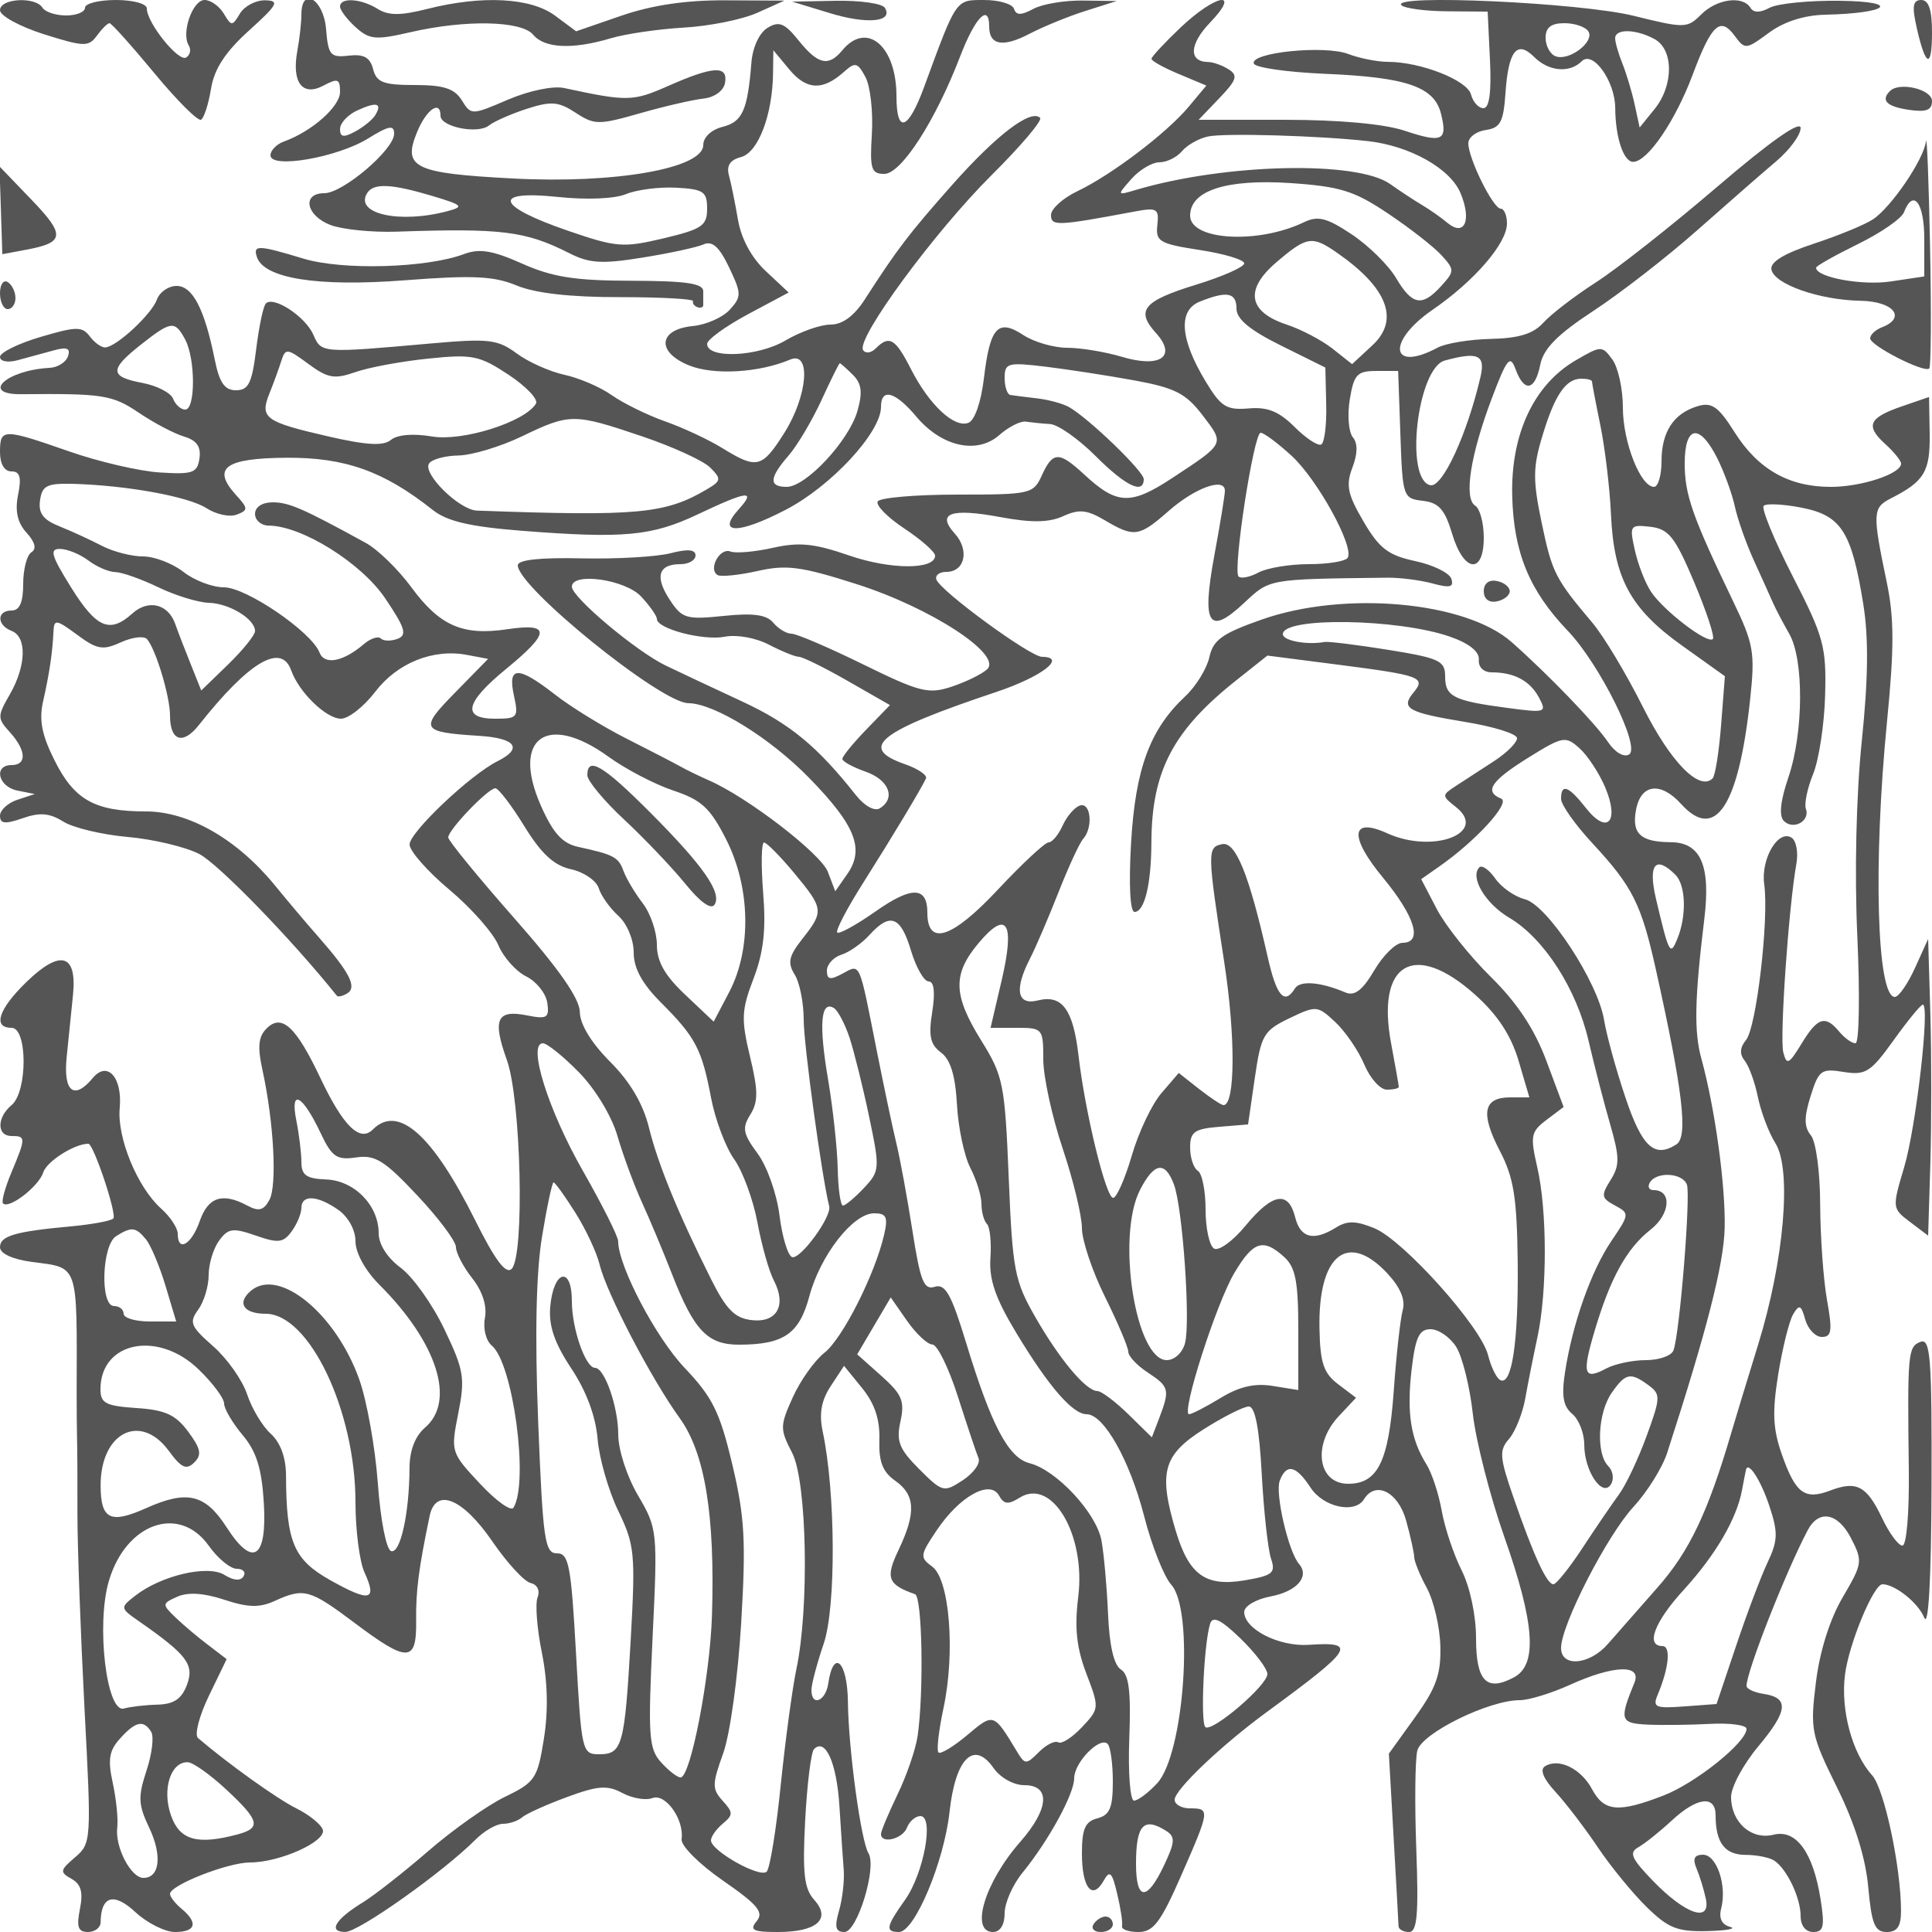 <svg xmlns="http://www.w3.org/2000/svg" version="1.0" width="250" height="250" viewBox="0 0 250 250" preserveAspectRatio="xMidYMid meet">
<g transform="translate(0,250) scale(0.01,-0.01)" fill="#555555" stroke="none">
<path d="M0 24868 c0 -72 256 -212 568 -311 521 -164 579 -165 686 -18 65 89 138 161 163 161 25 0 286 -291 580 -646 294 -356 566 -627 605 -603 39 24 97 206 129 403 42 255 184 473 489 749 375 339 402 389 210 393 -121 2 -267 -75 -325 -171 -100 -167 -110 -167 -210 0 -58 96 -169 175 -248 175 -155 0 -304 -427 -205 -587 34 -55 19 -125 -33 -157 -99 -62 -509 449 -509 634 0 62 -177 110 -400 110 -220 0 -400 -45 -400 -100 0 -55 -110 -100 -244 -100 -134 0 -272 45 -306 100 -92 148 -550 122 -550 -32z"/>
<path d="M3900 24813 c0 -104 -24 -317 -53 -475 -74 -407 67 -591 340 -445 184 98 213 87 213 -83 0 -189 -363 -510 -725 -641 -96 -34 -175 -115 -175 -179 0 -178 863 -29 1263 218 270 167 337 179 337 61 0 -205 -663 -769 -903 -769 -294 0 -238 -289 78 -411 151 -58 534 -97 850 -87 1368 47 1674 9 2241 -278 263 -133 423 -142 950 -57 349 56 704 133 789 171 112 49 203 -33 329 -297 162 -340 163 -379 10 -548 -91 -100 -306 -196 -479 -212 -446 -44 -475 -336 -50 -509 319 -130 905 -96 1310 75 274 116 227 -469 -76 -949 -288 -456 -355 -472 -798 -199 -178 110 -512 267 -744 348 -231 82 -541 234 -689 338 -147 105 -424 224 -614 265 -190 41 -469 166 -619 277 -245 181 -360 195 -1104 129 -1427 -127 -1422 -127 -1527 114 -103 234 -514 504 -614 403 -33 -33 -89 -299 -125 -591 -54 -439 -99 -532 -261 -532 -148 0 -215 97 -276 400 -131 652 -286 950 -493 950 -105 0 -219 -79 -254 -175 -67 -190 -526 -616 -670 -621 -49 -2 -139 63 -200 144 -98 130 -173 129 -636 -8 -289 -85 -525 -202 -525 -258 0 -59 98 -77 225 -44 124 33 332 90 463 126 179 50 227 31 192 -74 -26 -77 -133 -145 -238 -150 -561 -30 -901 -346 -367 -341 1058 10 1179 -9 1520 -239 195 -132 459 -271 586 -309 163 -48 222 -131 200 -282 -27 -189 -86 -210 -511 -183 -264 16 -792 139 -1173 272 -860 300 -897 300 -897 -8 0 -154 57 -250 148 -250 110 0 132 -75 86 -303 -42 -210 -9 -359 109 -490 112 -123 133 -210 64 -253 -59 -36 -107 -221 -107 -410 0 -239 -46 -344 -150 -344 -194 0 -194 -189 0 -264 200 -77 190 -450 -22 -820 -164 -285 -164 -311 0 -491 212 -235 222 -425 22 -425 -238 0 -174 -281 75 -330 l225 -45 -225 -74 c-124 -41 -225 -134 -225 -207 0 -104 65 -111 293 -32 222 78 347 68 525 -43 127 -80 502 -170 832 -199 330 -29 747 -128 927 -220 246 -126 1194 -1101 1782 -1835 15 -19 76 -5 135 31 128 79 31 270 -365 721 -154 174 -412 480 -575 680 -487 595 -1112 953 -1666 953 -661 0 -927 148 -1183 662 -165 329 -202 522 -147 764 80 352 121 624 134 902 7 162 35 158 306 -42 258 -191 333 -204 565 -98 147 67 299 86 339 42 113 -128 298 -739 298 -989 0 -329 166 -385 372 -125 651 823 1068 1070 1196 709 100 -283 453 -625 644 -625 98 0 297 157 443 348 287 375 751 561 1190 477 l271 -51 -425 -434 c-469 -477 -448 -514 309 -562 475 -30 571 -162 238 -328 -353 -176 -1138 -920 -1138 -1078 0 -84 231 -347 513 -583 283 -237 568 -560 635 -718 66 -158 229 -341 361 -406 133 -66 255 -220 273 -341 28 -196 -2 -215 -263 -163 -391 78 -449 -51 -261 -575 185 -513 232 -2536 63 -2705 -75 -75 -215 112 -474 632 -552 1106 -995 1499 -1323 1171 -168 -168 -384 44 -681 672 -313 661 -499 832 -694 635 -106 -106 -119 -239 -52 -541 146 -670 190 -1487 90 -1675 -74 -138 -138 -155 -285 -76 -323 173 -508 113 -617 -199 -107 -306 -285 -409 -285 -165 0 73 -96 220 -214 325 -307 273 -573 917 -537 1302 37 396 -160 616 -348 389 -243 -293 -385 -178 -338 274 24 234 61 597 82 806 52 528 -165 586 -602 163 -363 -353 -442 -594 -193 -594 207 0 207 -828 0 -1000 -193 -161 -193 -400 0 -400 186 0 186 -21 -1 -469 -84 -199 -133 -380 -110 -403 77 -78 463 220 521 402 45 142 404 370 583 370 68 0 374 -917 323 -968 -31 -30 -272 -75 -536 -100 -736 -67 -930 -124 -930 -271 0 -82 160 -156 412 -190 612 -82 584 1 580 -1696 0 -206 2 -476 5 -600 4 -124 6 -562 5 -975 0 -412 41 -1537 91 -2500 91 -1721 89 -1753 -122 -1934 -196 -167 -200 -192 -46 -278 124 -69 153 -173 109 -391 -46 -232 -23 -297 104 -297 89 0 163 56 164 125 4 342 170 392 449 133 153 -142 384 -258 514 -258 269 0 303 119 85 300 -82 68 -150 155 -150 193 0 113 748 407 1037 407 384 0 989 273 940 424 -23 69 -177 194 -343 276 -249 124 -876 572 -1272 910 -48 41 16 288 142 548 l229 473 -241 184 c-133 100 -323 261 -423 357 -174 169 -173 178 26 267 137 61 342 48 606 -39 309 -102 457 -106 654 -16 378 172 452 152 1033 -284 689 -518 804 -514 797 25 -5 385 32 674 174 1356 78 376 428 234 815 -331 189 -275 410 -515 492 -534 87 -20 125 -97 90 -187 -32 -84 -7 -406 56 -716 75 -371 84 -750 26 -1113 -82 -515 -115 -563 -502 -750 -228 -110 -674 -425 -991 -700 -318 -275 -700 -575 -850 -667 -357 -218 -455 -383 -226 -382 175 1 1266 775 1685 1195 111 112 271 204 355 204 83 0 194 38 246 83 52 46 313 164 579 262 403 149 524 158 719 54 128 -69 303 -99 389 -66 170 65 414 -278 378 -533 -11 -83 228 -322 534 -534 451 -312 533 -411 438 -525 -97 -117 -50 -141 276 -141 502 0 692 168 468 416 -130 144 -153 342 -117 1030 25 468 76 883 115 921 147 148 292 -176 328 -734 20 -321 45 -695 56 -833 10 -137 -17 -374 -61 -525 -61 -212 -45 -275 70 -275 167 0 423 839 311 1019 -97 158 -259 1346 -266 1959 -6 524 -187 695 -254 239 -34 -233 -218 -305 -218 -85 0 73 72 343 159 600 161 472 154 1959 -13 2743 -49 232 -19 401 103 588 l173 263 234 -288 c162 -199 231 -405 223 -667 -9 -284 42 -417 204 -531 262 -183 273 -415 46 -893 -175 -365 -143 -451 212 -576 93 -32 115 -1269 33 -1835 -25 -172 -142 -513 -260 -756 -117 -244 -214 -474 -214 -512 0 -133 280 -65 336 82 32 83 110 150 174 150 181 0 44 -744 -200 -1086 -245 -344 -258 -414 -77 -414 202 0 583 906 654 1554 76 693 314 932 568 570 89 -128 261 -224 401 -224 341 0 319 -307 -52 -731 -461 -524 -656 -1169 -354 -1169 92 0 150 94 150 242 0 134 104 370 231 525 339 416 669 1019 669 1223 0 204 332 544 433 444 37 -37 67 -257 67 -489 0 -338 -40 -432 -200 -474 -158 -41 -200 -136 -200 -456 0 -444 135 -613 282 -350 78 140 109 110 175 -173 45 -188 73 -376 62 -417 -10 -41 85 -75 213 -75 192 0 287 125 550 725 375 854 378 875 118 875 -110 0 -200 50 -200 112 0 129 606 706 1197 1138 1117 818 1174 909 538 866 -385 -26 -835 203 -835 425 0 76 151 165 340 201 341 64 511 257 369 421 -137 159 -312 913 -249 1077 87 227 210 199 399 -90 166 -254 573 -342 691 -150 150 243 442 95 545 -275 57 -206 104 -420 105 -475 1 -55 74 -235 164 -400 89 -165 168 -502 174 -750 10 -363 -53 -541 -327 -921 l-339 -471 61 -1079 c34 -593 63 -1113 64 -1154 2 -41 63 -75 136 -75 105 0 125 225 94 1067 -22 586 -16 1163 13 1280 57 226 925 653 1326 653 117 0 408 89 648 198 567 257 935 269 835 27 -197 -480 -184 -524 164 -541 186 -9 551 -5 812 9 261 14 475 -15 475 -64 0 -175 -657 -702 -1077 -864 -582 -225 -766 -208 -922 83 -143 267 -431 407 -608 297 -71 -43 -23 -160 134 -331 134 -145 381 -468 548 -717 167 -249 453 -598 634 -775 279 -273 398 -320 785 -310 251 6 382 31 292 55 -106 28 -147 112 -114 237 77 296 -57 696 -235 696 -112 0 -137 -51 -85 -175 41 -96 95 -273 121 -393 69 -318 -264 -205 -687 233 -278 288 -310 363 -184 433 83 47 277 202 430 344 329 305 568 333 568 66 0 -352 118 -508 386 -510 145 0 314 -34 374 -75 163 -109 340 -481 340 -716 0 -125 65 -207 163 -207 135 0 151 71 95 425 -97 608 -316 907 -609 834 -287 -72 -549 161 -549 489 0 128 159 424 354 656 384 460 400 628 63 678 -119 18 -217 64 -217 103 0 186 509 1479 792 2015 143 270 389 226 558 -100 156 -301 152 -330 -105 -768 -167 -284 -298 -699 -347 -1101 -76 -613 -63 -680 272 -1358 231 -467 371 -913 405 -1293 44 -480 85 -580 239 -580 136 0 186 73 185 275 -1 569 -217 1579 -374 1753 -259 286 -409 845 -351 1302 51 401 370 1170 485 1170 161 0 464 -241 540 -432 56 -137 91 492 95 1704 5 1669 -14 1914 -144 1864 -162 -62 -169 -144 -150 -1661 6 -553 -29 -975 -83 -975 -52 0 -170 160 -263 356 -198 417 -329 487 -670 357 -331 -126 -449 -39 -626 464 -117 331 -127 549 -48 1039 55 341 142 691 193 777 80 133 103 123 157 -68 35 -124 132 -225 215 -225 127 0 138 79 67 475 -47 261 -87 816 -89 1234 -1 428 -54 820 -121 901 -88 108 -89 231 -3 506 105 336 138 361 428 313 283 -45 349 -4 646 410 182 254 352 461 378 461 95 0 -87 -1585 -241 -2103 -157 -527 -156 -534 76 -709 l234 -177 29 944 c15 520 15 1384 0 1920 l-29 975 -170 -375 c-93 -206 -211 -375 -261 -375 -233 0 -282 1726 -101 3564 94 952 93 1340 -3 1800 -187 895 -184 966 49 1085 437 222 513 347 506 835 l-8 479 -352 -121 c-431 -148 -476 -252 -212 -490 111 -101 202 -214 202 -251 0 -132 -512 -301 -910 -301 -542 0 -941 227 -1245 708 -208 330 -294 391 -475 337 -313 -93 -470 -332 -470 -714 0 -182 -44 -331 -97 -331 -175 0 -403 580 -403 1026 0 240 -61 520 -136 622 -133 182 -146 181 -475 -11 -540 -314 -840 -954 -821 -1750 17 -732 221 -1229 717 -1747 413 -431 948 -1508 796 -1602 -68 -42 -183 26 -274 161 -163 241 -771 872 -1246 1292 -596 527 -2161 669 -3232 293 -515 -181 -631 -264 -680 -488 -33 -149 -174 -378 -314 -508 -455 -426 -643 -935 -699 -1896 -31 -539 -13 -892 45 -892 129 0 216 356 218 900 4 924 281 1451 1107 2104 l394 313 925 -119 c1059 -137 1129 -163 966 -359 -170 -205 -76 -258 670 -381 364 -59 665 -153 669 -208 5 -55 -130 -190 -299 -300 -169 -110 -391 -255 -494 -321 -182 -119 -182 -126 3 -272 422 -335 -296 -609 -888 -340 -474 216 -499 -39 -56 -574 417 -506 518 -843 251 -843 -85 0 -248 -160 -364 -356 -151 -257 -254 -336 -371 -287 -326 138 -590 159 -656 52 -136 -219 -239 -98 -354 416 -239 1058 -412 1488 -587 1452 -195 -39 -194 -95 26 -1524 148 -960 144 -1853 -9 -1853 -28 0 -169 94 -315 208 l-264 208 -225 -262 c-123 -143 -296 -507 -383 -808 -88 -300 -196 -546 -241 -546 -94 0 -363 1108 -448 1840 -69 598 -212 793 -524 715 -272 -69 -311 140 -102 545 71 138 235 520 365 850 130 330 274 643 321 695 131 147 100 477 -41 432 -69 -22 -169 -138 -224 -258 -54 -121 -136 -219 -182 -219 -46 0 -344 -277 -661 -616 -589 -629 -908 -732 -908 -293 0 340 -204 344 -671 15 -248 -174 -471 -297 -495 -273 -25 24 127 314 336 644 377 596 742 1202 812 1350 20 42 -103 126 -273 185 -611 213 -343 424 1185 935 586 196 918 451 589 454 -153 1 -1316 852 -1366 1000 -19 55 39 99 128 99 240 0 303 281 111 494 -242 267 -56 335 595 214 401 -74 623 -70 806 13 206 94 307 84 539 -53 381 -225 443 -216 828 122 340 299 726 437 726 260 0 -55 -61 -430 -136 -834 -166 -899 -75 -1047 381 -621 340 318 301 311 1855 330 165 2 430 -32 588 -75 225 -61 278 -48 242 61 -25 76 -236 180 -468 229 -349 75 -464 163 -669 513 -206 352 -230 468 -143 697 69 181 71 315 5 393 -54 66 -72 286 -39 488 53 324 95 369 343 369 l283 0 29 -825 c28 -806 35 -826 290 -855 207 -24 285 -112 379 -425 150 -503 410 -535 410 -51 0 189 -50 375 -111 413 -150 93 -63 653 215 1389 197 520 237 568 308 375 112 -304 252 -277 319 61 42 208 223 391 688 696 347 227 951 696 1343 1043 391 346 852 749 1025 895 172 146 313 339 313 428 0 103 -394 -174 -1075 -757 -591 -506 -1300 -1065 -1575 -1241 -275 -177 -580 -412 -679 -521 -129 -144 -316 -202 -678 -210 -275 -6 -585 -57 -690 -113 -611 -328 -665 77 -65 490 541 372 962 860 962 1116 0 105 -37 192 -81 192 -98 0 -419 649 -419 846 0 77 101 154 225 172 190 27 230 103 256 482 38 545 149 684 370 464 188 -189 460 -213 617 -56 144 144 431 -259 433 -605 2 -386 110 -704 236 -697 187 9 543 532 766 1128 244 652 358 757 545 501 131 -178 146 -177 440 40 195 145 457 229 733 235 819 19 984 169 197 180 -402 6 -815 -35 -919 -90 -125 -67 -207 -67 -249 0 -99 161 -435 115 -637 -87 -180 -180 -213 -181 -875 -17 -693 171 -3150 283 -3004 137 41 -41 309 -77 595 -79 l521 -4 30 -625 c20 -419 -8 -625 -85 -625 -62 0 -135 80 -160 177 -49 186 -652 423 -1077 423 -135 0 -366 46 -513 102 -308 117 -1269 19 -1221 -124 18 -53 433 -112 924 -133 1052 -44 1411 -167 1498 -515 88 -351 19 -384 -471 -221 -264 88 -848 141 -1545 141 l-1120 0 268 280 c225 235 245 295 120 373 -81 52 -202 95 -267 95 -253 4 -241 231 27 510 409 427 77 370 -383 -65 -206 -196 -375 -378 -375 -404 0 -27 160 -116 355 -197 l355 -149 -226 -271 c-285 -342 -1000 -885 -1445 -1097 -186 -89 -339 -227 -339 -307 0 -146 79 -143 1076 44 297 56 323 40 300 -174 -24 -213 26 -242 549 -323 316 -48 575 -126 575 -173 0 -46 -279 -170 -621 -275 -685 -211 -787 -332 -522 -625 277 -305 58 -458 -440 -309 -215 64 -533 117 -707 117 -174 0 -430 74 -569 165 -328 215 -430 103 -509 -557 -36 -308 -119 -548 -201 -579 -183 -71 -507 232 -744 696 -202 397 -280 442 -456 266 -60 -60 -133 -69 -163 -20 -91 147 926 1530 1662 2262 378 376 661 709 629 742 -119 118 -562 -219 -1129 -857 -569 -642 -719 -839 -1140 -1493 -139 -215 -289 -325 -444 -325 -129 0 -392 -93 -585 -207 -357 -210 -1011 -238 -1011 -43 0 55 237 227 527 383 l528 282 -295 276 c-185 172 -319 421 -361 667 -37 216 -89 474 -117 574 -34 125 15 199 157 236 221 58 407 543 414 1082 l4 300 208 -250 c222 -266 430 -275 702 -33 150 134 179 127 282 -64 63 -118 100 -448 83 -734 -28 -457 -9 -519 161 -519 219 0 662 687 983 1525 193 502 374 687 374 381 0 -241 177 -273 522 -93 180 94 508 228 728 297 l400 127 -432 6 c-237 4 -527 -44 -645 -107 -160 -86 -223 -86 -252 0 -21 63 -194 114 -384 114 -374 0 -356 26 -779 -1125 -207 -564 -358 -614 -358 -118 0 648 -384 974 -700 593 -179 -216 -313 -187 -565 125 -182 227 -254 256 -403 165 -107 -65 -193 -251 -209 -450 -49 -618 -116 -766 -372 -831 -147 -37 -251 -135 -251 -236 -1 -303 -1144 -503 -2470 -432 -1275 67 -1424 140 -1232 603 120 292 302 416 302 208 0 -144 482 -241 626 -126 68 54 290 151 493 217 314 101 409 93 630 -52 243 -159 298 -159 831 -7 313 90 682 175 819 190 144 15 263 100 282 201 44 231 -149 222 -730 -35 -462 -204 -529 -206 -1351 -29 -143 31 -454 -34 -726 -150 -473 -203 -477 -203 -599 -8 -95 152 -234 197 -608 197 -406 0 -495 34 -539 205 -40 153 -121 198 -316 175 -237 -27 -265 6 -293 345 -32 388 -319 556 -319 188z m16654 -220 c83 -134 -252 -388 -425 -321 -71 27 -129 135 -129 239 0 134 71 189 244 189 134 0 274 -48 310 -107z m853 -97 c252 -135 253 -600 1 -910 l-191 -236 -65 300 c-36 165 -108 403 -159 530 -51 126 -93 272 -93 325 0 125 264 121 507 -9z m-16553 -989 c-36 -58 -153 -153 -260 -210 -149 -80 -194 -72 -194 34 0 76 101 185 225 241 251 115 327 94 229 -65z m12846 -333 c545 -61 1068 -355 1200 -675 146 -352 51 -566 -170 -383 -83 70 -231 173 -327 230 -97 57 -284 180 -415 273 -430 305 -2132 266 -3288 -76 -249 -74 -249 -74 -60 141 105 119 269 216 363 216 95 0 226 65 292 144 66 79 218 165 337 190 221 46 1428 11 2068 -60z m263 -938 c282 -189 593 -432 691 -540 170 -188 169 -204 -4 -396 -248 -274 -376 -252 -586 104 -99 167 -358 421 -575 565 -324 215 -435 242 -617 155 -593 -286 -1472 -235 -1472 86 0 324 469 476 1299 421 644 -44 824 -100 1264 -395z m-12371 229 c397 -119 418 -139 200 -197 -620 -166 -1207 -35 -1042 232 82 133 310 124 842 -35z m3558 -165 c0 -221 -65 -265 -563 -384 -525 -124 -610 -118 -1243 100 -924 318 -986 525 -130 436 374 -40 739 -25 886 36 138 57 430 95 650 83 354 -19 400 -50 400 -271z m8153 -572 c653 -454 811 -867 456 -1196 l-263 -244 -254 201 c-140 110 -407 250 -593 311 -498 165 -546 453 -134 805 396 339 463 349 788 123z m-1303 -721 c0 -136 172 -278 575 -478 l575 -285 11 -474 c7 -262 -22 -496 -63 -521 -40 -25 -195 76 -344 224 -203 203 -352 264 -598 242 -287 -24 -358 21 -558 354 -329 546 -355 915 -73 1028 353 142 475 118 475 -90z m-13604 -400 c134 -251 135 -907 1 -907 -57 0 -127 63 -157 140 -30 77 -208 169 -397 205 -427 80 -430 172 -18 497 391 308 438 313 571 65z m2206 -421 c174 61 598 139 942 174 569 59 660 40 1038 -210 228 -151 387 -319 353 -374 -147 -238 -949 -491 -1345 -424 -242 41 -449 24 -531 -44 -98 -82 -313 -70 -821 47 -811 187 -879 237 -751 555 53 132 122 321 153 419 53 168 76 165 350 -38 253 -186 337 -201 612 -105z m14556 -61 c-172 -741 -491 -1433 -647 -1404 -339 64 -172 1517 185 1614 430 117 527 73 462 -210z m-8122 25 c114 -114 128 -226 59 -469 -111 -386 -666 -981 -915 -981 -234 0 -228 115 24 405 113 130 304 452 425 715 121 264 228 480 238 480 10 0 86 -68 169 -150z m3642 -72 c530 -98 667 -168 886 -455 284 -373 293 -355 -399 -811 -535 -351 -712 -344 -1133 46 -328 304 -408 303 -550 -8 -110 -242 -146 -250 -1092 -250 -538 0 -1003 -40 -1032 -88 -30 -48 125 -206 344 -351 219 -145 398 -303 398 -351 0 -184 -575 -183 -1112 2 -451 156 -647 176 -988 99 -233 -52 -481 -74 -549 -47 -137 52 -290 -228 -166 -305 42 -25 274 -2 516 52 376 85 564 60 1282 -169 961 -306 1894 -914 1690 -1103 -68 -62 -273 -163 -457 -224 -301 -100 -411 -73 -1145 287 -446 219 -864 398 -929 398 -65 0 -171 64 -236 142 -86 104 -258 128 -642 88 -486 -50 -538 -34 -699 211 -195 298 -146 459 141 459 107 0 194 51 194 113 0 77 -101 86 -325 28 -179 -46 -696 -76 -1150 -66 -538 12 -825 -19 -825 -90 0 -283 1852 -1781 2206 -1784 335 -2 1060 -450 1564 -967 600 -614 721 -920 493 -1245 l-155 -222 -96 252 c-90 235 -1045 970 -1543 1185 -120 53 -286 133 -369 180 -82 46 -397 209 -700 362 -303 154 -716 408 -919 567 -480 374 -615 370 -531 -13 62 -283 48 -300 -242 -300 -437 0 -391 208 142 645 573 469 577 597 16 513 -579 -87 -876 43 -1245 545 -170 231 -435 489 -590 573 -810 444 -992 524 -1202 524 -137 0 -229 -60 -229 -150 0 -82 79 -150 175 -151 430 -2 1200 -483 1509 -941 259 -384 287 -475 161 -524 -85 -32 -182 -31 -216 4 -35 34 -134 2 -221 -73 -269 -229 -510 -275 -574 -108 -103 266 -947 843 -1235 843 -150 0 -386 90 -526 200 -140 110 -376 200 -523 200 -148 0 -389 62 -535 139 -146 76 -392 189 -547 251 -210 84 -274 169 -250 336 27 192 90 222 432 213 696 -20 1492 -165 1724 -316 124 -80 298 -117 389 -82 151 58 150 79 -12 257 -313 347 -139 474 662 479 754 4 1256 -175 1887 -676 186 -147 480 -216 1150 -269 1322 -103 1683 -70 2280 213 644 305 759 319 529 65 -293 -324 -9 -327 607 -7 590 306 1234 1001 1234 1332 0 250 185 199 459 -128 328 -389 786 -490 1074 -235 119 105 273 183 342 172 69 -10 210 -25 313 -31 104 -7 368 -193 588 -413 390 -390 624 -502 624 -300 0 101 -703 780 -964 931 -77 45 -263 96 -413 114 -150 18 -307 37 -348 44 -41 6 -75 105 -75 220 0 194 39 205 525 147 289 -35 807 -115 1153 -178z m5922 -14 c0 -20 49 -279 110 -575 60 -297 121 -812 136 -1146 37 -823 250 -1218 914 -1693 l560 -400 -49 -631 c-27 -346 -76 -657 -110 -691 -171 -171 -545 212 -901 922 -214 427 -507 916 -652 1088 -486 577 -523 649 -659 1297 -115 551 -114 717 8 1120 160 533 304 745 505 745 76 0 138 -16 138 -36z m-12292 -710 c400 -135 798 -318 884 -406 144 -145 140 -170 -42 -278 -540 -320 -896 -353 -2980 -277 -226 9 -702 475 -619 608 33 54 204 102 380 105 175 3 544 114 819 246 626 301 673 301 1558 2z m8402 -249 c336 -306 817 -1180 729 -1323 -28 -45 -254 -82 -501 -82 -248 0 -542 -49 -653 -108 -111 -60 -227 -83 -258 -52 -78 78 196 1860 286 1860 41 0 220 -133 397 -295z m5509 -30 c90 -179 193 -460 229 -625 35 -165 146 -480 246 -700 100 -220 212 -467 248 -550 36 -82 131 -262 210 -400 192 -331 187 -1279 -10 -1858 -105 -309 -124 -500 -59 -565 123 -123 343 -1 285 157 -23 64 19 267 94 451 75 185 145 643 155 1020 17 628 -17 753 -419 1537 -240 469 -409 880 -376 913 33 33 255 22 494 -25 511 -101 644 -310 795 -1249 70 -433 64 -965 -20 -1775 -72 -697 -95 -1702 -57 -2531 34 -756 24 -1375 -24 -1375 -47 0 -142 68 -210 150 -181 218 -281 187 -488 -155 -164 -268 -192 -282 -236 -113 -49 186 69 1882 169 2439 27 149 -2 302 -63 340 -175 108 -399 -278 -353 -605 63 -445 -101 -1852 -235 -2013 -81 -98 -86 -183 -18 -268 56 -69 133 -282 172 -475 40 -192 141 -459 225 -592 215 -338 114 -1519 -223 -2608 -144 -467 -302 -985 -350 -1150 -301 -1023 -540 -1525 -949 -1989 -247 -281 -538 -612 -647 -736 -237 -271 -604 -302 -604 -50 0 297 595 1456 936 1825 178 193 375 508 437 700 514 1586 732 2439 744 2905 13 550 -124 1549 -301 2195 -97 352 -88 774 38 1811 84 689 -47 988 -433 991 -394 2 -510 111 -450 423 63 332 319 363 583 71 442 -489 744 -30 893 1356 65 609 46 715 -227 1281 -521 1084 -620 1365 -620 1770 0 492 190 524 419 72z m-296 -1610 c159 -377 268 -708 241 -734 -69 -69 -642 370 -802 615 -75 114 -168 356 -208 538 -70 317 -62 330 203 299 237 -28 318 -131 566 -718z m-20779 282 c107 -81 264 -149 350 -150 86 -2 336 -91 556 -197 220 -106 513 -196 650 -200 267 -7 600 -210 600 -366 0 -52 -157 -246 -348 -432 l-348 -337 -137 343 c-76 188 -166 422 -200 519 -91 259 -348 321 -554 135 -292 -264 -465 -190 -794 338 -258 415 -282 499 -140 497 94 -2 258 -69 365 -150z m7152 -466 c112 -120 204 -251 204 -290 0 -128 603 -285 880 -230 153 30 400 -14 570 -103 165 -86 340 -157 388 -157 48 -1 333 -141 633 -313 l545 -312 -308 -318 c-169 -175 -308 -345 -308 -378 0 -33 135 -107 300 -165 304 -106 396 -344 184 -475 -67 -41 -198 31 -307 169 -500 633 -856 926 -1465 1210 -364 169 -813 380 -998 469 -383 185 -1214 883 -1214 1020 0 192 691 94 896 -127z m10471 -521 c245 -86 378 -193 369 -297 -8 -96 61 -163 167 -163 290 0 495 -109 611 -326 104 -195 88 -200 -404 -135 -703 93 -810 147 -810 408 0 203 -74 237 -735 344 -405 65 -776 111 -825 102 -228 -42 -540 16 -540 101 0 226 1497 202 2167 -34z m-10893 -1552 c222 -161 600 -358 840 -438 365 -122 476 -225 683 -633 314 -619 330 -1417 40 -1972 l-202 -385 -367 347 c-265 249 -368 431 -368 646 0 165 -82 407 -183 539 -101 131 -212 318 -248 415 -66 183 -125 214 -590 315 -203 45 -323 178 -480 533 -386 874 78 1210 875 633z m12897 -396 c188 -445 28 -620 -248 -269 -226 288 -323 324 -323 120 0 -76 183 -335 406 -575 520 -561 632 -783 822 -1638 348 -1567 418 -2160 265 -2258 -285 -183 -445 -35 -661 609 -120 357 -244 807 -275 999 -80 493 -734 1490 -1025 1564 -130 32 -302 152 -382 266 -80 115 -173 180 -207 147 -126 -127 77 -469 386 -652 451 -267 872 -920 1028 -1598 74 -317 199 -802 279 -1077 123 -429 124 -531 4 -721 -125 -199 -119 -233 56 -327 192 -103 191 -112 -43 -458 -263 -387 -505 -1070 -602 -1702 -47 -305 -23 -440 93 -537 86 -71 156 -250 156 -398 0 -342 236 -692 346 -513 42 68 26 174 -35 235 -161 161 -136 691 45 949 179 256 242 269 476 97 159 -117 157 -159 -27 -662 -108 -295 -268 -633 -355 -750 -86 -117 -298 -427 -469 -688 -171 -261 -342 -475 -380 -475 -86 0 -256 370 -518 1127 -179 517 -186 605 -56 754 80 93 174 327 209 519 34 193 106 553 159 800 127 593 126 1639 -3 2196 -93 406 -83 460 120 613 l221 167 -223 597 c-154 412 -377 749 -719 1086 -272 268 -586 662 -698 876 l-203 389 230 161 c477 332 931 829 805 881 -224 91 -133 228 348 528 449 279 484 286 664 125 105 -93 255 -321 334 -507z m-13986 -503 c220 -358 383 -508 604 -557 166 -36 328 -147 359 -246 31 -99 146 -260 255 -358 111 -101 197 -307 197 -473 0 -204 109 -404 354 -649 446 -446 527 -600 647 -1231 53 -281 188 -639 299 -795 111 -156 246 -524 301 -817 54 -293 149 -631 212 -751 169 -324 41 -552 -287 -514 -218 25 -328 137 -526 532 -429 858 -685 1483 -803 1961 -76 307 -244 592 -502 850 -243 244 -390 484 -392 644 -2 174 -270 558 -853 1219 -467 531 -850 999 -850 1040 0 98 516 636 610 636 40 0 209 -221 375 -491z m3490 -604 c385 -464 389 -497 108 -853 -177 -225 -195 -310 -100 -463 65 -102 117 -367 117 -589 0 -317 234 -2025 330 -2410 34 -135 -374 -691 -480 -657 -55 19 -128 260 -163 537 -34 279 -161 638 -284 804 -189 256 -203 329 -94 503 103 166 103 308 -4 751 -116 485 -111 600 46 1010 130 342 163 632 124 1112 -28 358 -23 649 12 648 34 -1 209 -178 388 -393z m11405 -25 c135 -135 147 -531 24 -830 -92 -224 -107 -196 -277 525 -103 442 -4 562 253 305z m-9892 -980 c66 -220 169 -400 229 -400 70 0 86 -138 46 -394 -50 -310 -26 -422 113 -525 123 -91 186 -296 207 -673 16 -298 94 -667 173 -820 79 -153 144 -363 144 -466 0 -104 32 -221 71 -260 39 -39 59 -237 45 -441 -19 -279 64 -520 336 -971 416 -689 728 -1050 909 -1050 222 0 557 -594 743 -1315 99 -386 258 -787 352 -891 299 -331 167 -2192 -182 -2569 -115 -124 -250 -225 -300 -225 -50 0 -78 363 -61 806 23 607 -4 826 -109 891 -90 56 -149 310 -166 720 -15 348 -53 775 -85 949 -66 357 -582 912 -930 1000 -274 69 -496 489 -822 1560 -191 627 -269 766 -405 723 -141 -45 -187 71 -289 724 -67 427 -160 935 -207 1127 -47 193 -161 733 -254 1200 -234 1182 -209 1127 -445 1001 -159 -86 -201 -77 -201 39 0 80 84 173 187 206 103 32 267 148 365 257 266 293 403 242 536 -203z m1174 -383 l-144 -617 341 0 c332 0 341 -10 341 -407 0 -224 113 -743 250 -1152 138 -410 250 -875 250 -1033 0 -158 135 -560 300 -892 165 -333 300 -651 300 -708 0 -57 113 -177 250 -267 280 -184 290 -222 153 -584 l-98 -256 -306 300 c-168 164 -348 299 -399 299 -146 0 -488 407 -803 957 -269 468 -295 606 -344 1799 -50 1217 -71 1321 -353 1775 -369 593 -376 863 -36 1267 366 436 472 265 298 -481z m6130 -192 c287 -258 461 -523 558 -850 l140 -475 -248 0 c-349 0 -388 -205 -134 -693 180 -346 221 -600 231 -1439 11 -1038 -77 -1618 -231 -1523 -47 29 -116 173 -153 321 -92 368 -1092 1483 -1469 1640 -238 98 -352 101 -496 11 -292 -182 -463 -139 -531 133 -87 348 -293 312 -643 -112 -163 -198 -347 -331 -407 -294 -60 37 -109 265 -109 506 0 241 -45 466 -100 500 -55 34 -100 169 -100 300 0 203 55 243 375 269 l375 31 87 600 c81 557 113 612 446 773 351 168 364 167 597 -50 130 -123 299 -369 374 -548 75 -179 206 -325 291 -325 85 0 155 16 155 36 0 20 -44 268 -97 551 -201 1056 298 1348 1089 638z m-8098 -555 c59 -181 173 -640 253 -1022 141 -672 138 -701 -68 -921 -118 -125 -240 -227 -271 -227 -32 0 -62 214 -68 475 -5 261 -62 788 -127 1171 -119 703 -92 1015 79 909 51 -32 142 -205 202 -385z m-3503 -445 c212 -216 424 -566 499 -825 72 -247 213 -630 313 -850 101 -220 280 -647 398 -950 279 -715 456 -900 858 -900 582 0 783 138 914 627 142 530 565 1073 838 1073 159 0 182 -48 130 -275 -117 -511 -537 -1343 -771 -1528 -128 -100 -313 -360 -411 -577 -168 -372 -168 -412 -8 -721 191 -371 223 -2001 54 -2799 -52 -247 -143 -921 -202 -1496 -58 -576 -140 -1081 -182 -1123 -87 -87 -721 270 -721 405 0 49 69 146 153 216 136 114 136 144 -2 296 -138 153 -137 214 6 611 90 248 192 989 234 1691 63 1059 46 1372 -115 2050 -161 678 -255 869 -617 1250 -374 394 -858 1316 -860 1638 0 62 -206 472 -457 912 -448 784 -720 1650 -517 1650 54 0 264 -169 466 -375z m-3344 -783 c149 -315 210 -356 462 -319 245 36 366 -39 790 -491 276 -293 501 -594 501 -669 0 -75 95 -257 211 -404 133 -169 193 -359 164 -513 -26 -137 13 -294 88 -357 277 -230 483 -1772 281 -2099 -32 -51 -227 90 -435 313 -375 402 -378 410 -279 909 90 457 74 557 -180 1088 -153 321 -408 679 -565 795 -173 128 -285 303 -285 447 0 361 -315 683 -682 696 -253 10 -318 55 -318 225 0 116 -30 360 -66 540 -83 417 78 334 313 -161z m11043 -667 c113 -298 217 -1778 144 -2056 -32 -122 -136 -219 -236 -219 -405 0 -656 1604 -345 2205 182 353 322 375 437 70z m6638 -3 c52 -136 -93 -1937 -174 -2147 -26 -69 -187 -125 -357 -125 -171 0 -401 -49 -512 -108 -291 -156 -317 -73 -151 485 203 685 415 1069 725 1312 256 201 279 511 38 511 -60 0 -81 45 -47 100 88 143 420 124 478 -28z m-14383 -364 c136 -215 278 -519 315 -675 89 -366 665 -1471 1035 -1983 327 -452 458 -1253 418 -2550 -24 -793 -277 -2100 -406 -2100 -42 0 -156 88 -253 196 -159 176 -170 339 -110 1606 67 1390 64 1417 -188 1847 -144 245 -256 591 -256 789 0 357 -176 862 -300 862 -124 0 -300 505 -300 863 0 463 -239 402 -280 -72 -21 -248 54 -469 273 -799 194 -292 316 -620 340 -913 21 -251 141 -669 267 -929 213 -441 224 -552 162 -1660 -79 -1384 -108 -1490 -410 -1490 -220 0 -228 37 -298 1300 -64 1145 -93 1300 -247 1300 -158 0 -182 172 -243 1699 -44 1126 -27 1935 50 2400 63 385 131 701 149 701 19 0 146 -176 282 -392z m-3067 36 c129 -91 222 -260 222 -407 0 -149 127 -380 310 -562 748 -748 990 -1506 590 -1848 -129 -111 -200 -296 -201 -524 -2 -585 -119 -1113 -238 -1074 -63 21 -137 401 -172 879 -34 463 -142 1067 -240 1342 -302 849 -1036 1451 -1399 1150 -190 -158 -101 -300 187 -300 565 0 1163 -1256 1163 -2442 0 -357 52 -763 116 -904 168 -367 73 -390 -438 -104 -479 268 -574 492 -577 1360 -1 229 -72 423 -197 537 -108 97 -246 327 -306 510 -61 183 -258 463 -439 622 -293 257 -315 310 -194 474 74 102 135 303 135 447 0 144 61 345 135 446 118 161 177 169 474 66 292 -102 357 -94 465 54 69 95 126 231 126 303 0 176 207 165 478 -25z m-2490 -380 c62 -75 176 -345 253 -600 l139 -464 -340 0 c-187 0 -340 45 -340 100 0 55 -56 100 -125 100 -182 0 -158 786 27 904 199 125 254 120 386 -40z m14729 -229 c147 -134 183 -317 183 -944 l0 -778 -331 53 c-233 38 -433 -8 -675 -156 -189 -115 -372 -209 -407 -210 -108 0 352 1436 585 1827 245 413 373 454 645 208z m1333 -210 c169 -181 238 -343 202 -475 -31 -110 -84 -582 -117 -1050 -66 -914 -207 -1200 -590 -1200 -395 0 -465 509 -121 875 l223 238 -231 175 c-188 142 -233 274 -242 718 -20 954 362 1267 876 719z m-5885 -923 c64 -1 213 -306 331 -677 119 -371 238 -728 266 -794 28 -65 -64 -193 -203 -285 -247 -161 -263 -157 -565 144 -260 261 -299 360 -242 618 57 261 21 349 -246 587 l-314 280 217 368 217 368 212 -304 c117 -167 264 -304 327 -305z m6776 -27 c80 -124 178 -514 217 -868 40 -353 223 -1070 407 -1592 395 -1121 433 -1656 127 -1819 -356 -191 -492 -51 -492 505 0 295 -78 662 -186 878 -103 204 -219 551 -258 771 -39 220 -128 490 -197 600 -204 324 -258 666 -193 1225 49 421 98 525 245 525 102 0 250 -101 330 -225z m-16271 -295 c182 -175 330 -374 330 -442 0 -67 108 -251 239 -407 180 -214 248 -432 275 -881 43 -719 -142 -841 -481 -314 -277 430 -511 487 -1041 249 -464 -207 -587 -148 -590 285 -5 691 514 958 883 455 161 -220 227 -250 328 -150 102 100 86 178 -78 400 -164 220 -299 281 -670 305 -397 27 -465 62 -465 243 0 616 744 767 1270 257z m13757 -1355 c26 -481 80 -972 119 -1090 64 -190 26 -222 -343 -285 -503 -84 -717 70 -888 638 -227 758 -165 984 355 1314 258 164 523 298 590 298 81 0 136 -285 167 -875z m6569 -414 c114 -343 110 -446 -24 -730 -86 -182 -270 -668 -408 -1081 l-252 -750 -419 -31 c-372 -28 -411 -11 -343 150 146 348 174 631 62 631 -222 0 -104 313 275 727 413 452 686 919 755 1293 24 126 46 244 51 261 28 119 193 -137 303 -470z m-9700 110 c418 261 857 -484 756 -1287 -49 -398 -22 -655 105 -989 170 -446 170 -454 -57 -695 -126 -134 -264 -222 -306 -196 -43 26 -156 -30 -251 -126 -165 -165 -180 -164 -284 8 -303 502 -300 501 -644 211 -178 -149 -345 -250 -371 -224 -27 26 3 285 65 575 154 720 79 1665 -146 1830 -163 119 -159 148 60 473 295 438 687 656 804 447 64 -115 120 -121 269 -27z m-10496 -621 c117 -165 281 -300 363 -300 82 0 122 -44 88 -98 -38 -62 -128 -55 -247 19 -215 134 -821 -8 -1156 -271 -195 -153 -195 -158 49 -328 626 -437 719 -561 623 -822 -69 -184 -169 -252 -381 -258 -159 -4 -355 -27 -435 -50 -225 -65 -362 1088 -195 1651 220 748 910 992 1291 457z m13700 -1662 c0 -145 -703 -748 -801 -688 -68 43 -21 1090 61 1342 34 102 141 49 393 -195 191 -185 347 -392 347 -459z m-14443 -749 c37 -61 10 -287 -62 -503 -111 -338 -106 -440 36 -737 170 -359 137 -649 -75 -649 -162 0 -369 398 -339 650 14 110 -13 371 -58 579 -66 302 -47 419 95 575 201 223 304 245 403 85z m968 -743 c435 -404 459 -500 150 -583 -524 -140 -751 -75 -863 247 -117 335 -5 692 217 687 66 -1 290 -159 496 -351z m12166 -538 c119 -76 115 -144 -30 -449 -221 -466 -361 -456 -361 24 0 503 99 610 391 425z"/>
<path d="M7600 14969 c0 -72 215 -331 477 -575 262 -244 617 -617 789 -828 197 -243 337 -342 381 -271 97 156 -154 512 -854 1212 -592 592 -793 709 -793 462z"/>
<path d="M4400 24915 c0 -46 91 -166 201 -266 179 -162 258 -170 708 -66 715 165 1439 150 1591 -33 146 -176 510 -192 1001 -46 192 58 619 120 949 139 330 19 758 105 950 192 l350 157 -759 4 c-511 3 -952 -62 -1348 -198 l-588 -203 -273 203 c-315 233 -941 266 -1652 87 -346 -88 -503 -88 -643 0 -216 135 -487 152 -487 30z"/>
<path d="M10732 24832 c488 -150 832 -117 718 67 -34 56 -318 96 -631 91 l-569 -11 482 -147z"/>
<path d="M24802 24642 c116 -515 198 -539 198 -59 0 290 -42 417 -139 417 -109 0 -122 -80 -59 -358z"/>
<path d="M24456 23822 c-122 -121 -42 -201 244 -243 225 -33 300 -5 300 113 0 153 -421 253 -544 130z"/>
<path d="M24922 23170 c-29 -234 -450 -853 -687 -1009 -102 -68 -445 -209 -763 -314 -387 -127 -569 -238 -550 -335 37 -190 621 -395 1153 -404 430 -8 599 -220 275 -344 -82 -32 -150 -96 -150 -142 0 -95 702 -453 765 -390 22 22 27 733 10 1579 -17 846 -41 1458 -53 1359z m-22 -1259 l0 -488 -434 -65 c-373 -56 -966 53 -966 178 0 22 243 159 540 305 297 145 566 331 597 412 120 311 263 126 263 -342z"/>
<path d="M12 22279 l18 -568 310 58 c498 92 508 189 68 646 l-415 432 19 -568z"/>
<path d="M3324 21675 c92 -279 787 -389 1912 -302 884 68 1155 55 1451 -68 239 -99 693 -151 1331 -150 532 0 959 -23 950 -52 -10 -29 16 -64 57 -78 41 -14 75 -2 75 25 0 28 0 110 0 182 0 101 -225 133 -925 135 -734 1 -1027 47 -1419 222 -381 170 -551 198 -750 124 -483 -182 -1574 -213 -2078 -60 -587 178 -656 180 -604 22z"/>
<path d="M0 21206 c0 -113 45 -206 100 -206 55 0 100 65 100 144 0 79 -45 172 -100 206 -55 34 -100 -31 -100 -144z"/>
<path d="M19200 17350 c0 -100 66 -152 168 -132 92 17 168 77 168 132 0 55 -76 115 -168 132 -102 20 -168 -32 -168 -132z"/>
<path d="M14150 100 c-34 -55 8 -100 94 -100 86 0 156 45 156 100 0 55 -42 100 -94 100 -52 0 -122 -45 -156 -100z"/>
</g>
</svg>